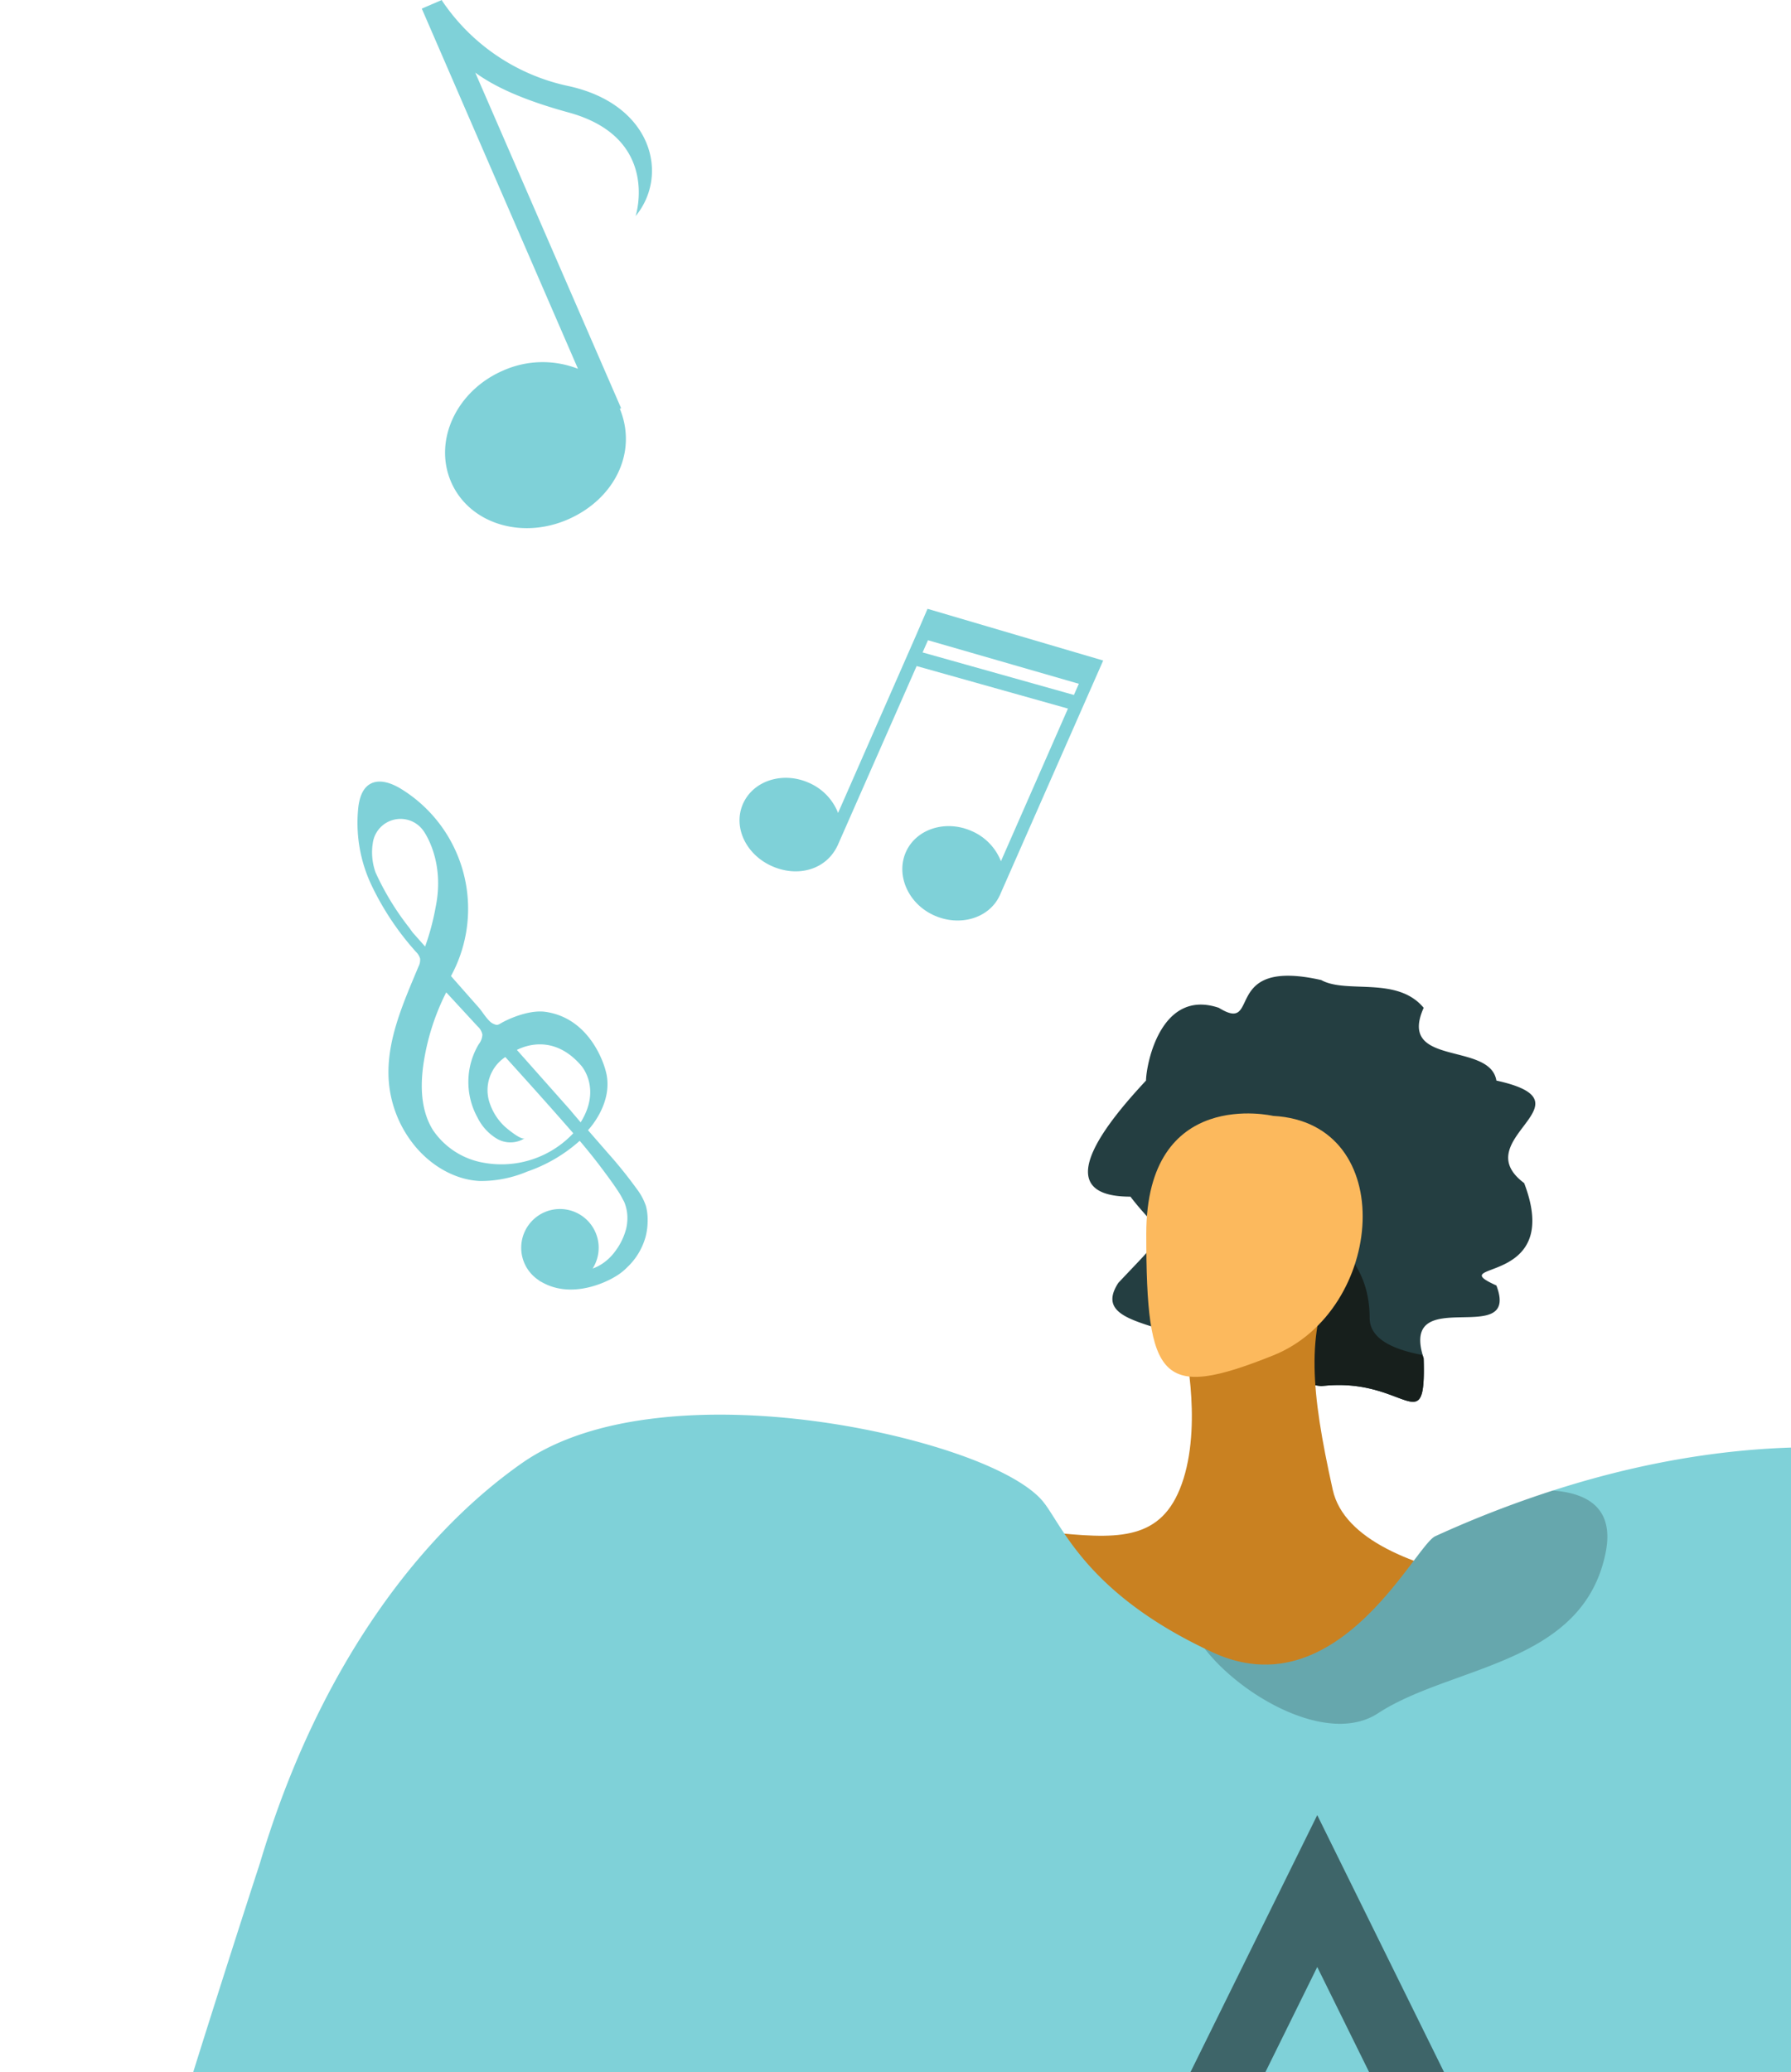 <svg xmlns="http://www.w3.org/2000/svg" xmlns:xlink="http://www.w3.org/1999/xlink" width="384.777" height="444.979" viewBox="0 0 384.777 444.979"><defs><style>.a,.j{fill:none;}.b,.i{fill:#7fd1d8;}.c{clip-path:url(#a);}.d{fill:#fcb95d;}.d,.e,.f,.g,.h,.i,.j,.k{fill-rule:evenodd;}.e{fill:#243e41;}.f{fill:#171f1c;}.g{fill:#c98121;}.h{fill:#f7805c;}.j{stroke:#3e6569;stroke-miterlimit:10;stroke-width:14.434px;}.k{opacity:0.2;}</style><clipPath id="a"><rect class="a" width="384.777" height="314.24" transform="translate(384.777 314.24) rotate(-180)"/></clipPath></defs><g transform="translate(-1056.319 -397.866)"><path class="b" d="M1160.733,416.341a43.568,43.568,0,0,1-27.111-18.3l-.073-.171-4.3,1.844,33.558,77.351a20.851,20.851,0,0,0-16.024.352c-10.031,4.3-15.072,15-11.258,23.894s14.962,12.455,24.993,8.156c9.944-4.262,15.2-14.283,11.278-23.832l.276-.118.058.138-.01-.025-.014-.032-31.368-72.138c4,2.921,10.038,5.815,20.057,8.561,19.835,5.435,14.392,22.254,14.392,22.254C1182.5,435.418,1178.754,420.248,1160.733,416.341Z" transform="translate(17.684 0)"/><path class="b" d="M1240.222,564.359l.009-.016.009-.022,21.71-49.283h0l.37-.84-37.737-11.107-2.535,5.861-16.685,37.971a11.717,11.717,0,0,0-6.267-6.466c-5.6-2.492-11.939-.482-14.149,4.488s.591,10.9,6.195,13.4c5.538,2.463,11.655.823,14.117-4.431l.014,0-.039.085c0-.007,0-.017.007-.025s.006-.022.011-.032l16.99-38.558,32.512,9.132-14.4,32.782a11.721,11.721,0,0,0-6.266-6.47c-5.6-2.492-11.938-.485-14.149,4.487s.488,11.136,6.092,13.629c5.536,2.464,11.764.575,14.013-4.2l.011.006Zm-16.7-51.9,1.154-2.62,32.412,9.351-1.055,2.4Z" transform="translate(31.007 25.516)"/><g transform="translate(1133.081 565.713)"><path class="b" d="M1158.521,582.4c-2.824-.4-6.435.829-8.879,2.07-1.285.652-1.293,1-2.428.44-1.054-.516-2.214-2.512-3-3.406q-3-3.392-5.989-6.787a30.208,30.208,0,0,0-10.7-40.182c-2.075-1.276-4.8-2.283-6.849-.959-1.531.989-2.093,2.943-2.342,4.749a31.268,31.268,0,0,0,2.818,16.879,59.883,59.883,0,0,0,9.6,14.361,3.178,3.178,0,0,1,.839,1.4,3.117,3.117,0,0,1-.352,1.728c-3.331,7.99-7.1,16.278-6.348,24.9a24.9,24.9,0,0,0,5.885,13.975c3.453,4.012,8.4,6.916,13.685,7.159a25.692,25.692,0,0,0,10.131-2.022,32.87,32.87,0,0,0,11.288-6.611c1.71,2.009,3.364,4.067,4.94,6.181,1.244,1.669,2.511,3.368,3.63,5.14.358.565.635,1.158.964,1.737a8.944,8.944,0,0,1,.7,4.053,9.632,9.632,0,0,1-.262,1.8,13.808,13.808,0,0,1-2.424,4.914,10.808,10.808,0,0,1-2.845,2.666,9.471,9.471,0,0,1-1.761.88l-.161.058a8.322,8.322,0,1,0-11.467,2.578l-.048.011c.214.138.432.239.649.36.084.045.164.1.25.139,7.18,3.811,15.275-1.241,15.275-1.241a12.281,12.281,0,0,0,2.809-2.156,14.176,14.176,0,0,0,3.913-6.533,13.759,13.759,0,0,0,.432-3.659,10.924,10.924,0,0,0-.389-3,12.877,12.877,0,0,0-1.989-3.655,94.949,94.949,0,0,0-6.088-7.562l-1.51-1.736-2.7-3.1-.136-.157s5.78-5.979,3.764-12.871C1171.427,594.952,1168.732,583.853,1158.521,582.4Zm-37.1-36.168a6.013,6.013,0,0,1,10.864-2.743s4.728,6.287,2.655,16.369a52.123,52.123,0,0,1-2.271,8.515l-2.633-2.966c-.193-.219-.587-.829-.768-1.056a58.1,58.1,0,0,1-7.243-11.877A12.818,12.818,0,0,1,1121.417,546.234Zm23.958,68.591a16.539,16.539,0,0,1-10.974-6.958c-2.746-4.318-2.807-9.823-2-14.876a50.179,50.179,0,0,1,4.8-14.777l6.738,7.3a3.21,3.21,0,0,1,1.031,1.773,3.592,3.592,0,0,1-.8,2.089,15.848,15.848,0,0,0-.231,15.755,10.882,10.882,0,0,0,4.19,4.54,5.741,5.741,0,0,0,5.944-.129c-.728.527-3.88-2.115-4.377-2.587a12.114,12.114,0,0,1-3.092-4.782,8.525,8.525,0,0,1,3.29-10.067c4.553,5.017,9.922,10.995,14.534,16.289l.067.078A21.181,21.181,0,0,1,1145.374,614.824Zm20.709-8.693-1.989-2.331c-.053-.066-.094-.138-.15-.2l-11.566-13.025c2.044-1.028,8.151-3.228,13.834,3.388C1166.211,593.962,1170.639,598.852,1166.083,606.132Z" transform="translate(-1118.1 -532.955)"/></g><g transform="translate(1056.319 528.604)"><g class="c" transform="translate(0)"><g transform="translate(445.348 391.138)"><path class="d" d="M1421.914,873.162c1.891,1.314,52.6,51.263,74.7,50.914S1623.237,876.6,1646.4,857.79c0,0-30.753-4.131-32.821-4.833S1500,879.754,1489.837,876.5c-3.47-1.113-20.761-32.12-55.607-45.325S1421.914,873.162,1421.914,873.162Z" transform="translate(-1414.75 -815.164)"/><g transform="translate(208.487)"><path class="d" d="M1582.547,848.528c2.118-.752,24.742-15.834,36.736-16.551s29.876-.373,36.122-2.2c7.346-2.153,9.048,1.5.548,4.982-5.526,2.264-16.8,5.628-19.266,5.62-1.2,0,6.632-.876,15.168-2.583,9.077-1.814,18.943-4.416,19.318-2.417.726,3.877-25.489,11.094-30.075,11.458a93.9,93.9,0,0,0,12.094-1.151c5.473-.9,11.782-2.932,12.954-1.477,1.846,2.291-12.114,8.191-23.522,9.519-.215.442,3.422,1.347,16.887-1.353,1.353-.271,4.74.635.26,2.9-9.433,4.772-13.205,7.682-26.614,7.477-13.076-.2-27.368-4.288-36.9-.91Z" transform="translate(-1582.547 -815.164)"/><path class="d" d="M1607.619,835.843s10.588-12.55,22.021-14.1c6.8-.921,6.713-3.024,7.888-3.587,3.894-1.867-.122,6.675-5.937,8.609-4.724,1.573-7.685,11.248-10.561,13.18s-11.4,5.3-13.437,3.838S1607.619,835.843,1607.619,835.843Z" transform="translate(-1576.692 -817.89)"/></g><path class="d" d="M1587.877,844.742s-4.862,3.033-21.495,6.734,7.7,9.043,7.7,9.043l32.066-6.7Z" transform="translate(-1379.39 -811.378)"/></g><path class="e" d="M1253.564,613.95c7.314,9.564,9.326,5.824-2.6,18.512-5.374,8.238,7.385,8.357,16.453,12.712a17.311,17.311,0,0,1,5.136,3.5c4.5,3.883,13.47,4.71,21.992,5.965,18.133-2.177,22.535,12.215,22.015-5.965-.071-.236-.165-.473-.212-.709-4.451-15.363,21.044-1.279,15.837-14.937-11.908-5.4,14.582.521,5.965-21.992-12.688-9.469,15.505-17.3-5.965-22.016-1.4-8.45-21.354-2.817-15.624-15.623-5.729-6.888-16.546-2.936-22.015-5.965-21.85-4.924-12.689,11.717-21.992,5.965-12.333-4.166-15.553,11.742-15.648,15.623C1249.823,596.645,1234.7,613.95,1253.564,613.95Z" transform="translate(-1010.701 -487.709)"/><path class="f" d="M1262.929,635.437a17.314,17.314,0,0,1,5.137,3.5c4.5,3.883,13.47,4.71,21.992,5.965,18.133-2.177,22.535,12.215,22.014-5.965-.071-.236-.165-.473-.212-.709-5.943-1.113-11.389-3.283-11.387-7.978.01-21.2-25.109-23.592-25.109-23.592s-6.824,14.408-7.25,15.97C1267.9,623.436,1265.461,629.425,1262.929,635.437Z" transform="translate(-1006.217 -477.973)"/><path class="g" d="M1360.256,687.418s-56.087-.8-60.895-22.436-5.609-33.434,0-45.964-32.05,13.913-32.05,13.913,4.006,16.826,0,29.646-12.821,13.078-26.441,11.748,0,41.937,0,41.937,48.794,5.292,52.441,7.052,54.125.642,56.53,0S1360.256,687.418,1360.256,687.418Z" transform="translate(-1013.035 -475.794)"/><path class="h" d="M1366.079,948.536c-2.281.173-13.148-4.4-30.527,6.621s-35.145,28.256-48.3,25.605-4.34-17.64,3.266-20.93c6.848-2.963,19.778-6.816,16.979-11.732s-8.9-4.357-15.044.017-11.05.16-8.941-2.292,17.348-11.2,21.024-11.935c2.72-.544,15.079,3.18,21.57,1.61s32.286-10.126,32.286-10.126Z" transform="translate(-1001.955 -400.688)"/><path class="d" d="M1281.763,590.836s-27.243-6.391-27.243,25.332,3.2,35.732,27.243,26.115S1309.006,592.272,1281.763,590.836Z" transform="translate(-1008.256 -481.939)"/><path class="i" d="M1167.7,880.547l1.38-1.895A20.25,20.25,0,0,0,1167.7,880.547Z" transform="translate(-1029.311 -412.018)"/><path class="i" d="M1220.484,882.4l-9.307,46.816L1200.809,989.5l-31.154,181.051,320.051,3.873-9.991-88.575-5.392-47.82-3.691-32.645-11.608-102.913-.863-7.621,9.767,42.135,143.736-41.5s-7.885-34.967-53.2-173.021c-16.761-51.107-83.823-92.253-172.2-63.787a231.7,231.7,0,0,0-25.248,9.809c-4.347,1.978-20.969,37.369-47.861,24.913-.572-.266-1.143-.531-1.7-.809-24.552-11.843-30.167-25.359-34.193-30.9,0-.014-.014-.027-.027-.041-.139-.168-.265-.336-.39-.5-2.829-3.567-9.713-7.343-19.131-10.548-16.971-5.783-42.219-10.018-64-7.482-11.063,1.267-21.234,4.277-28.981,9.711-21.68,15.229-41.773,42.176-54.048,78.989q-1.128,3.364-2.159,6.828c-.348,1.072-.7,2.159-1.059,3.247-3.108,9.586-6.256,19.409-9.391,29.3-3.206,10.115-6.381,20.3-9.5,30.4-6.132,19.869-12.011,39.362-17.209,57.225a69.25,69.25,0,0,0,34.862,19.409C1185.649,896.338,1220.484,882.4,1220.484,882.4Z" transform="translate(-1052.67 -469.316)"/><path class="j" d="M1303.949,724.709,1272.5,788.436l-70.327,10.219,50.889,49.6L1241.046,918.3l62.9-33.07,62.9,33.07-12.013-70.043,50.889-49.6L1335.4,788.436Z" transform="translate(-1020.951 -449.348)"/><path class="k" d="M1381.128,967c8.7,10.868,22.057,52.654,28.508,73.944l-20.691-183.378-5.364-23.84c-33.44-30-19.173,57.545-22.615,84.1S1369.327,952.241,1381.128,967Z" transform="translate(-982.591 -424.411)"/><path class="k" d="M1264.6,689.4c7.956,10.311,26.571,20.914,37.257,13.92,15.772-10.31,43.974-10.325,48.892-34.416,1.951-9.53-3.747-12.875-11.341-13.418a231.648,231.648,0,0,0-25.248,9.809c-4.347,1.978-20.969,37.369-47.861,24.913C1265.726,689.948,1265.155,689.683,1264.6,689.4Z" transform="translate(-1005.812 -466.132)"/><path class="h" d="M1167.7,880.547l1.38-1.895A20.25,20.25,0,0,0,1167.7,880.547Z" transform="translate(-1029.311 -412.018)"/></g></g></g></svg>